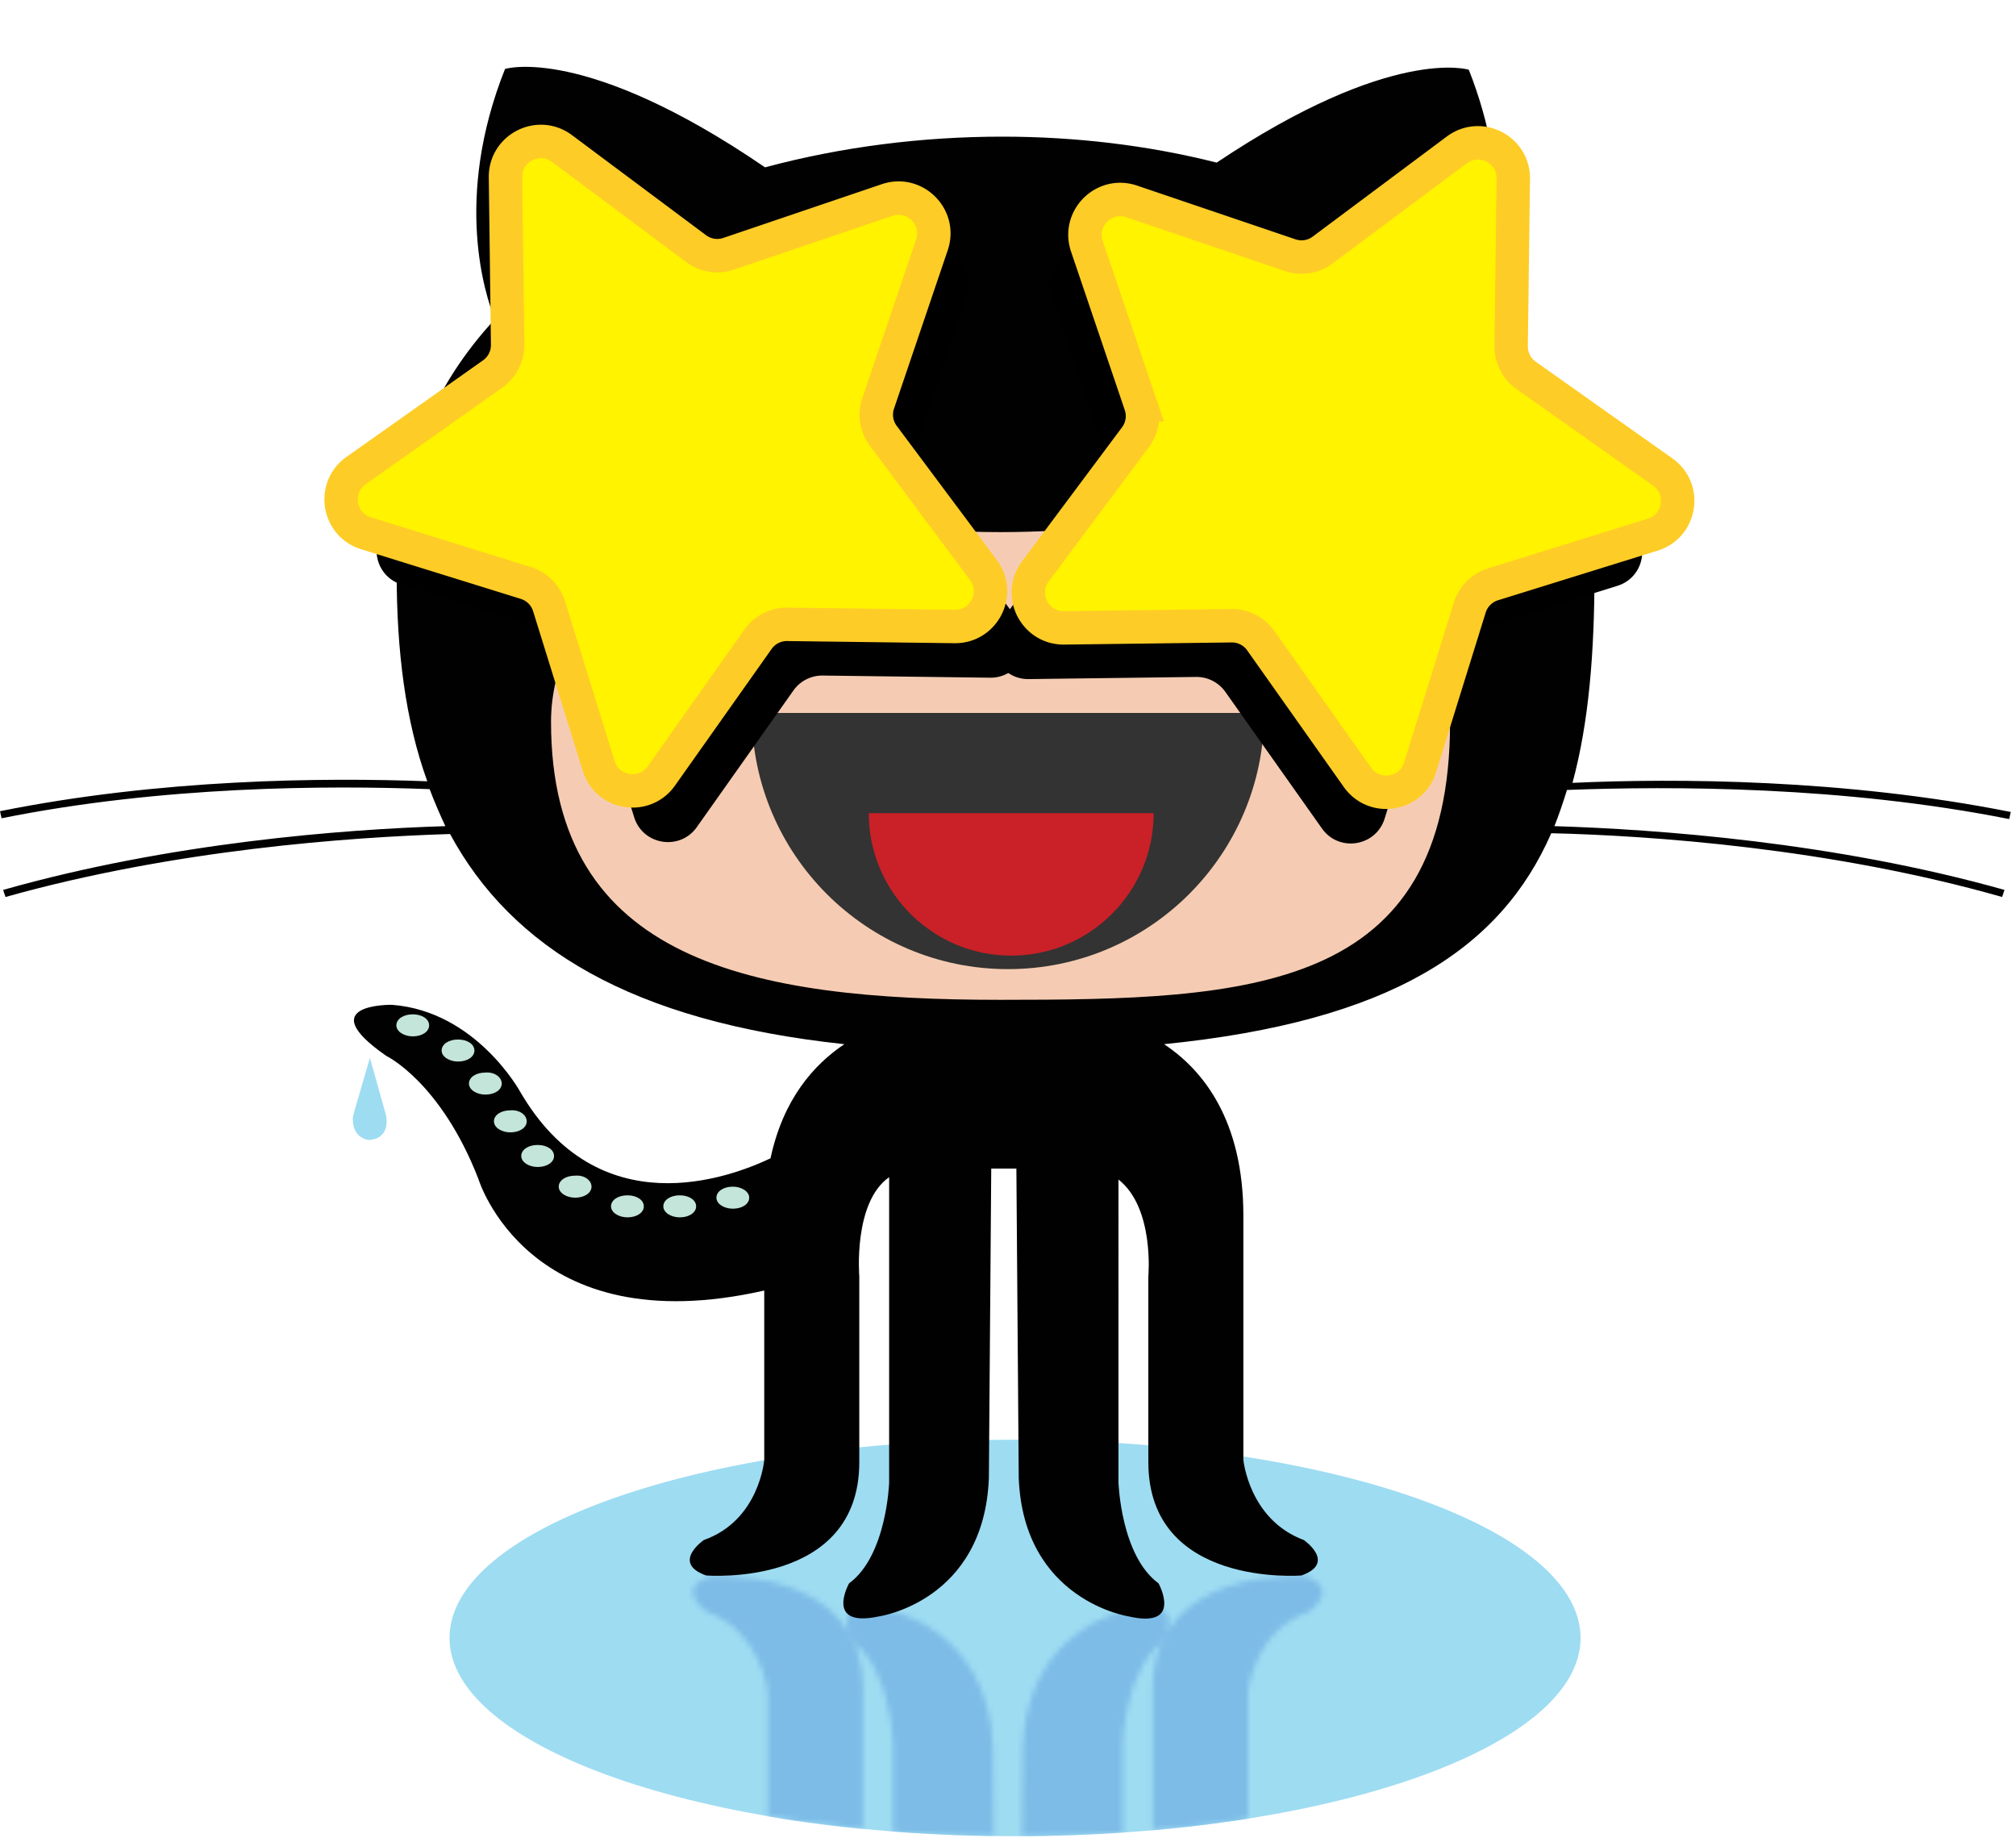 <svg width="362" height="330" xmlns="http://www.w3.org/2000/svg" xmlns:xlink="http://www.w3.org/1999/xlink"><defs><path d="M203.814 36.078c0 19.707-45.478 35.586-101.548 35.586S.718 55.644.718 36.078C.718 16.372 46.196.493 102.266.493s101.548 15.879 101.548 35.585z" id="a"/><path d="M14.286 74.927c2.263 10.566 7.779 16.764 13.295 20.427h58.132C92.785 90.564 100 81.548 100 64.642V20.97s.848-10.848 10.89-14.37c0 0 5.8-4.086-.424-6.34 0 0-27.58-2.254-27.58 20.287v33.248s1.13 12.257-5.375 17.329V29.985s.424-13.102 7.213-18.033c0 0 4.526-8.03-5.375-5.917 0 0-18.953 2.677-19.801 24.795l-.425 42.265h-4.526l-.424-42.265C53.323 8.853 34.37 6.035 34.37 6.035c-9.9-2.254-5.375 5.917-5.375 5.917 6.79 4.931 7.214 18.033 7.214 18.033v41.56c-6.506-4.649-5.375-17.75-5.375-17.75V20.545C30.834-1.995 3.254.26 3.254.26c-6.366 2.254-.425 6.34-.425 6.34 9.9 3.663 10.89 14.37 10.89 14.37V51.54l.567 23.387z" id="c"/><path d="M87.643 29.462l13.298 26.945a6.347 6.347 0 0 0 4.78 3.472l29.737 4.321c5.209.758 7.287 7.157 3.52 10.83L117.46 96.002a6.35 6.35 0 0 0-1.825 5.62l5.079 29.615c.89 5.187-4.555 9.141-9.213 6.694l-26.595-13.981a6.356 6.356 0 0 0-5.91 0L52.4 137.932c-4.658 2.45-10.103-1.507-9.213-6.694l5.079-29.616a6.35 6.35 0 0 0-1.825-5.62L24.924 75.03c-3.768-3.674-1.69-10.073 3.52-10.829l29.736-4.32a6.347 6.347 0 0 0 4.78-3.473L76.26 29.462c2.326-4.72 9.055-4.72 11.384 0z" id="f"/><filter x="-41.1%" y="-51%" width="200.9%" height="205.5%" filterUnits="objectBoundingBox" id="e"><feMorphology radius="3" operator="dilate" in="SourceAlpha" result="shadowSpreadOuter1"/><feOffset dx="11" dy="2" in="shadowSpreadOuter1" result="shadowOffsetOuter1"/><feGaussianBlur stdDeviation="17" in="shadowOffsetOuter1" result="shadowBlurOuter1"/><feComposite in="shadowBlurOuter1" in2="SourceAlpha" operator="out" result="shadowBlurOuter1"/><feColorMatrix values="0 0 0 0 0 0 0 0 0 0 0 0 0 0 0 0 0 0 0.5 0" in="shadowBlurOuter1"/></filter><path d="M198.241 29.712l13.298 26.945a6.347 6.347 0 0 0 4.78 3.472l29.737 4.321c5.209.758 7.287 7.157 3.52 10.829l-21.518 20.973a6.35 6.35 0 0 0-1.824 5.62l5.078 29.616c.89 5.186-4.555 9.141-9.213 6.694l-26.595-13.981a6.356 6.356 0 0 0-5.91 0l-26.596 13.981c-4.658 2.45-10.103-1.508-9.212-6.694l5.078-29.616a6.35 6.35 0 0 0-1.825-5.62L135.522 75.28c-3.767-3.674-1.69-10.074 3.52-10.829l29.736-4.32a6.347 6.347 0 0 0 4.78-3.473l13.299-26.945c2.326-4.72 9.055-4.72 11.384 0z" id="h"/><filter x="-41.1%" y="-51%" width="200.9%" height="205.5%" filterUnits="objectBoundingBox" id="g"><feMorphology radius="3" operator="dilate" in="SourceAlpha" result="shadowSpreadOuter1"/><feOffset dx="11" dy="2" in="shadowSpreadOuter1" result="shadowOffsetOuter1"/><feGaussianBlur stdDeviation="17" in="shadowOffsetOuter1" result="shadowBlurOuter1"/><feComposite in="shadowBlurOuter1" in2="SourceAlpha" operator="out" result="shadowBlurOuter1"/><feColorMatrix values="0 0 0 0 0 0 0 0 0 0 0 0 0 0 0 0 0 0 0.5 0" in="shadowBlurOuter1"/></filter></defs><g fill="none" fill-rule="evenodd"><g transform="translate(80 258)"><mask id="b" fill="#fff"><use xlink:href="#a"/></mask><use fill="#9EDCF2" fill-rule="nonzero" xlink:href="#a"/><g mask="url(#b)"><g transform="translate(44.114 24.795)"><mask id="d" fill="#fff"><use xlink:href="#c"/></mask><path d="M159.687 11.53c0 19.582-45.544 35.361-101.696 35.361S-43.705 30.971-43.705 11.53c0-19.583 45.544-35.362 101.696-35.362S159.687-8.052 159.687 11.53z" fill="#7DBCE7" fill-rule="nonzero" mask="url(#d)"/></g></g></g><path d="M66.423 189.926L63.42 200.24s-.715 3.725 2.716 4.441c3.717-.143 3.43-3.581 3.145-4.584l-2.86-10.17z" fill="#9EDCF2" fill-rule="nonzero"/><path d="M360.778 147.056l.282-1.272c-29.759-5.935-60.223-6.076-78.7-5.229 2.962-10.881 3.95-23.6 3.95-37.59 0-20.209-7.617-36.32-19.746-48.473 2.116-6.924 4.936-22.328-2.82-41.971 0 0-13.823-4.381-45.274 16.675-12.27-3.109-25.387-4.663-38.504-4.663-14.386 0-28.913 1.837-42.594 5.511C104.933 7.857 90.688 12.38 90.688 12.38c-9.308 23.318-3.526 40.7-1.833 44.94-11.001 11.87-17.63 26.992-17.63 45.504 0 13.99 1.551 26.568 5.5 37.45-18.617-.707-47.953-.424-76.725 5.37l.282 1.272c28.772-5.794 58.39-5.936 76.866-5.229.847 2.261 1.834 4.522 2.821 6.642-18.335.565-49.505 2.968-79.405 11.447l.423 1.272c30.183-8.48 61.634-10.74 79.828-11.306 11.001 20.35 32.44 33.634 70.802 37.732-5.5 3.675-11.001 9.893-13.258 20.492-7.475 3.532-30.887 12.294-44.991-12.013 0 0-7.898-14.414-22.99-15.545 0 0-14.668-.282-.987 9.186 0 0 9.732 4.664 16.502 22.046 0 0 8.885 29.677 51.338 20.067v30.384s-.846 10.881-10.86 14.414c0 0-5.924 4.098.423 6.36 0 0 27.503 2.26 27.503-20.35v-33.352s-1.128-13.284 5.36-17.806v54.832s-.424 13.143-7.194 18.089c0 0-4.513 8.055 5.36 5.935 0 0 18.9-2.685 19.745-24.872l.423-55.538h4.514l.423 55.538c.846 22.046 19.745 24.872 19.745 24.872 9.873 2.261 5.36-5.935 5.36-5.935-6.77-4.946-7.193-18.09-7.193-18.09V211.78c6.488 5.088 5.36 17.382 5.36 17.382v33.352c0 22.61 27.502 20.35 27.502 20.35 6.347-2.262.423-6.36.423-6.36-9.873-3.674-10.86-14.414-10.86-14.414v-43.81c0-17.099-7.193-26.143-14.245-30.807 40.901-4.098 60.506-17.24 69.532-37.873 17.912.424 50.21 2.685 80.957 11.447l.423-1.272c-30.606-8.62-62.621-10.882-80.816-11.447.847-2.12 1.552-4.24 2.257-6.5 18.9-.707 49.505-.707 79.405 5.228z" fill="#010101" fill-rule="nonzero"/><path d="M246.41 101.617c8.749 8.058 13.97 17.671 13.97 27.991 0 48.63-36.125 49.903-80.718 49.903-44.592 0-80.718-6.786-80.718-49.903 0-10.32 5.08-19.933 13.83-27.85 14.535-13.288 39.089-6.22 66.888-6.22 27.8 0 52.213-7.21 66.748 6.08z" fill="#F5CCB3" fill-rule="nonzero"/><path d="M77.058 184.093c0 1.13-1.262 1.978-2.944 1.978-1.542 0-2.943-.848-2.943-1.978s1.261-1.978 2.943-1.978c1.682 0 2.944.848 2.944 1.978zm8.13 4.521c0 1.13-1.262 1.978-2.944 1.978-1.542 0-2.943-.847-2.943-1.978 0-1.13 1.261-1.978 2.943-1.978 1.682 0 2.944.848 2.944 1.978zm4.906 5.935c0 1.13-1.261 1.978-2.944 1.978-1.541 0-2.943-.848-2.943-1.978s1.261-1.979 2.943-1.979c1.683-.14 2.944.848 2.944 1.979zm4.486 6.782c0 1.13-1.262 1.978-2.944 1.978-1.542 0-2.944-.848-2.944-1.978s1.262-1.979 2.944-1.979c1.682-.14 2.944.848 2.944 1.979zm4.906 6.216c0 1.13-1.262 1.978-2.944 1.978-1.542 0-2.943-.847-2.943-1.978 0-1.13 1.261-1.978 2.943-1.978 1.682 0 2.944.848 2.944 1.978zm6.728 5.51c0 1.131-1.261 1.979-2.943 1.979-1.542 0-2.944-.848-2.944-1.978s1.262-1.978 2.944-1.978c1.682-.142 2.943.847 2.943 1.978zm9.392 3.533c0 1.13-1.262 1.978-2.944 1.978-1.542 0-2.943-.848-2.943-1.978s1.261-1.978 2.943-1.978c1.682 0 2.944.848 2.944 1.978zm9.392 0c0 1.13-1.262 1.978-2.944 1.978-1.542 0-2.944-.848-2.944-1.978s1.262-1.978 2.944-1.978 2.944.848 2.944 1.978zm9.532-1.554c0 1.13-1.262 1.978-2.944 1.978-1.542 0-2.944-.848-2.944-1.978s1.262-1.978 2.944-1.978c1.542 0 2.944.847 2.944 1.978z" fill="#C4E5D9" fill-rule="nonzero"/><g fill-rule="nonzero"><path d="M135 128c0 25.404 20.595 46 45.999 46C206.404 174 227 153.404 227 128h-92z" fill="#333"/><path d="M156 146c0 14.126 11.453 25.578 25.577 25.578 14.127 0 25.579-11.453 25.579-25.578H156z" fill="#CA2027"/></g><g fill-rule="nonzero"><g transform="rotate(45 109.986 132.912)"><use fill="#000" filter="url(#e)" xlink:href="#f"/><use stroke="#FECC27" stroke-width="6" fill="#FFF300" xlink:href="#f"/></g><g transform="scale(-1 1) rotate(45 -15.964 -437.918)"><use fill="#000" filter="url(#g)" xlink:href="#h"/><use stroke="#FECC27" stroke-width="6" fill="#FFF300" xlink:href="#h"/></g></g></g></svg>